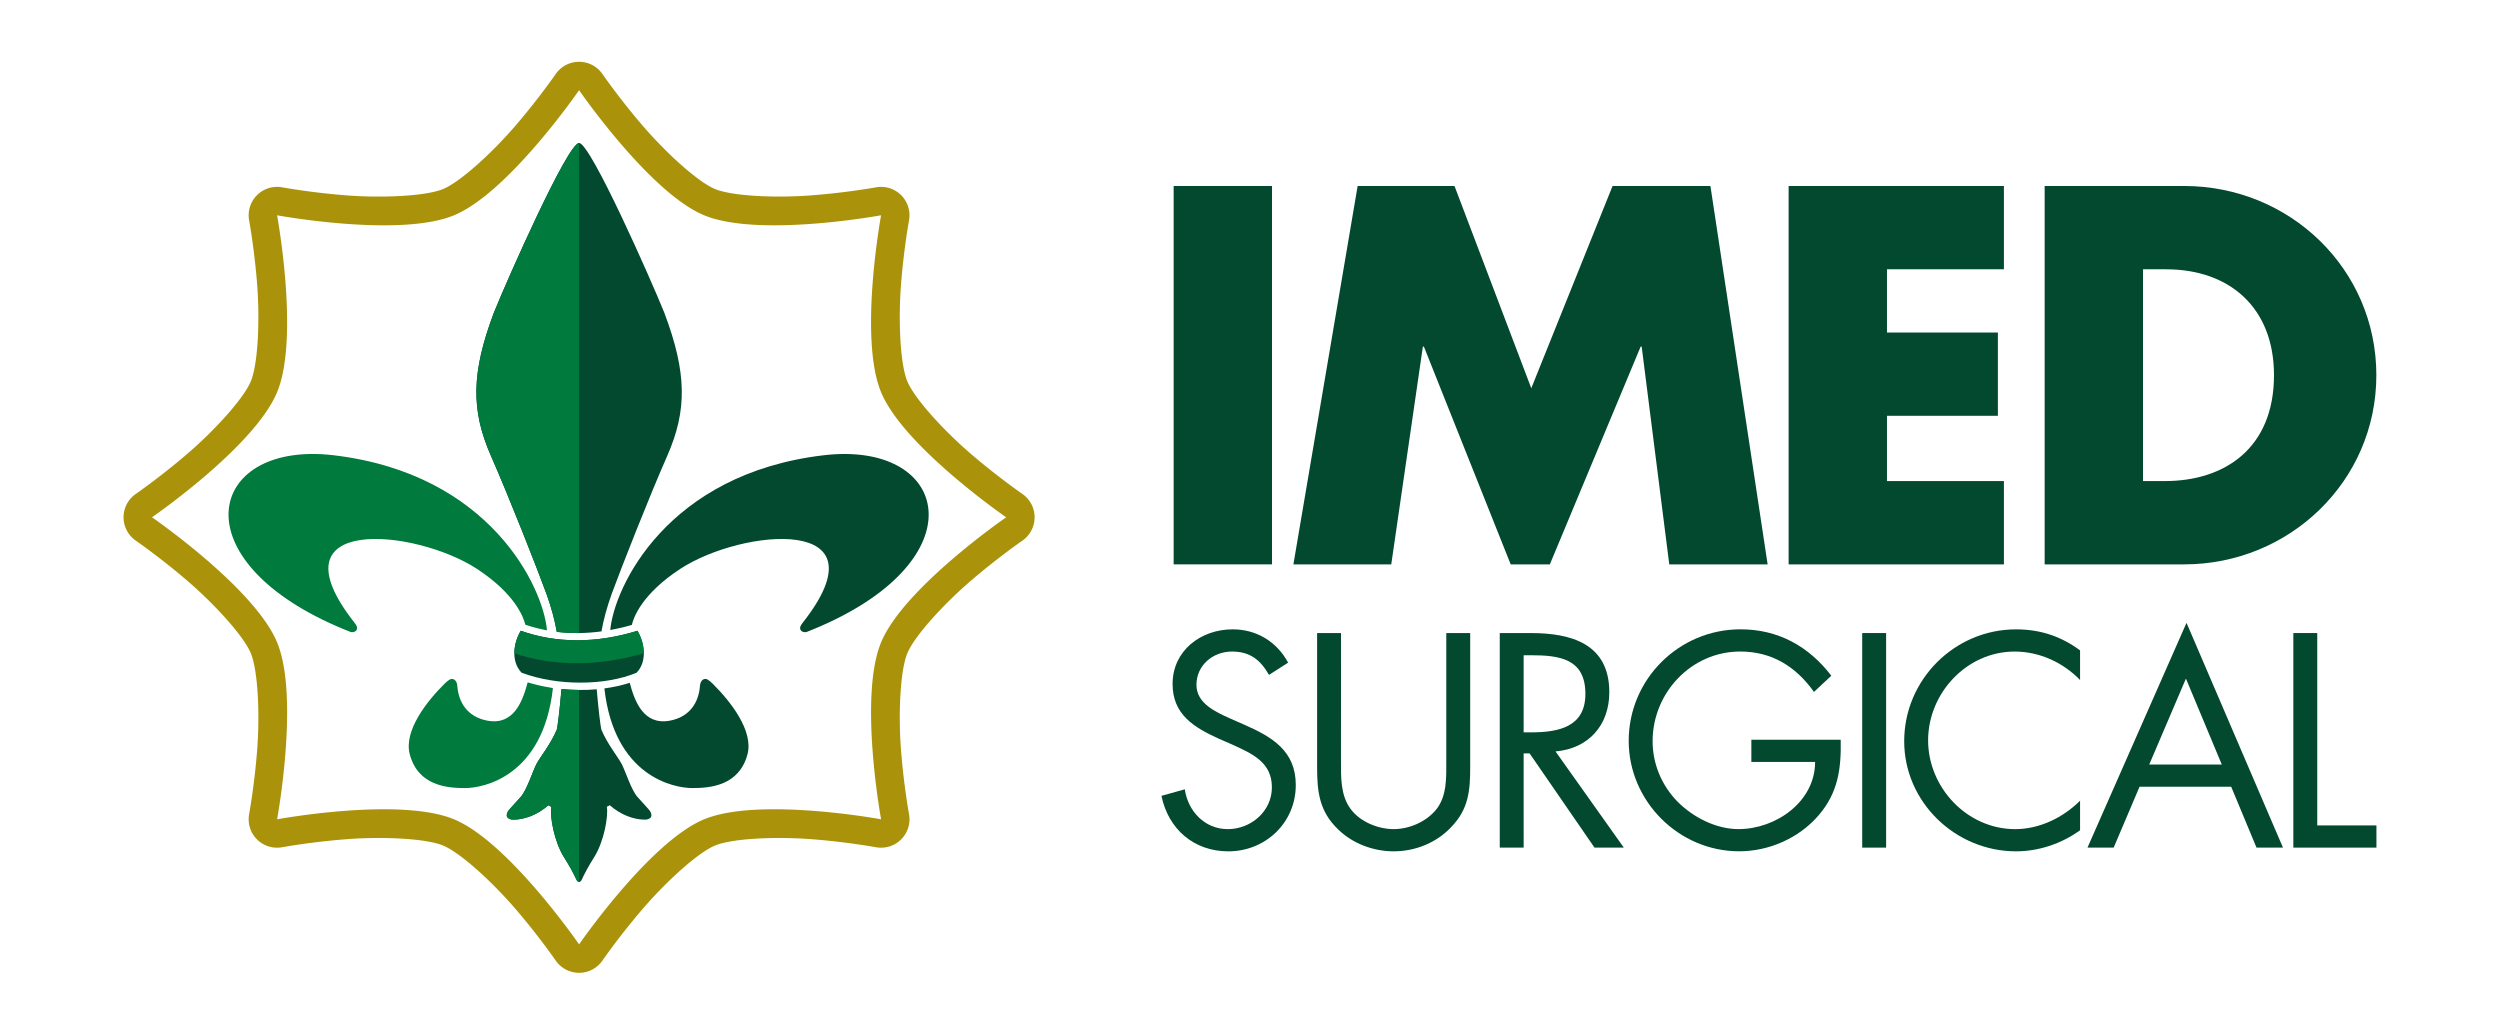 <?xml version="1.0" encoding="UTF-8" standalone="no"?>
<!-- Created with Inkscape (http://www.inkscape.org/) -->

<svg
   xmlns:dc="http://purl.org/dc/elements/1.1/"
   xmlns:cc="http://creativecommons.org/ns#"
   xmlns:rdf="http://www.w3.org/1999/02/22-rdf-syntax-ns#"
   xmlns:svg="http://www.w3.org/2000/svg"
   xmlns="http://www.w3.org/2000/svg"
   xmlns:sodipodi="http://sodipodi.sourceforge.net/DTD/sodipodi-0.dtd"
   xmlns:inkscape="http://www.inkscape.org/namespaces/inkscape"
   width="202.323mm"
   height="83.73mm"
   viewBox="0 0 202.323 83.73"
   version="1.1"
   id="svg8"
   inkscape:version="0.92.1 r"
   sodipodi:docname="imed_logo.svg"
   inkscape:export-filename="/home/onur/Dropbox/imed/brand_identity/logo/imed_logo1.svg.png"
   inkscape:export-xdpi="157.87"
   inkscape:export-ydpi="157.87">
  <defs
     id="defs2">
    <path
       style="fill:none;fill-opacity:1;stroke:#e6e6e6;stroke-width:0.4;stroke-linecap:round;stroke-linejoin:round;stroke-miterlimit:4;stroke-dasharray:none;stroke-dashoffset:0;paint-order:stroke fill markers"
       d="m -23.145,880.95 a 65.274,65.274 0 0 0 70.914,59.099 65.274,65.274 0 0 0 59.099,-70.914 65.274,65.274 0 0 0 -70.914,-59.099 65.274,65.274 0 0 0 -59.099,70.914 z"
       id="path4705-3"
       inkscape:connector-curvature="0" />
    <path
       style="fill:none;fill-opacity:1;stroke:#e6e6e6;stroke-width:0.4;stroke-linecap:round;stroke-linejoin:round;stroke-miterlimit:4;stroke-dasharray:none;stroke-dashoffset:0;paint-order:stroke fill markers"
       d="M 20.58,831.918 A 48.089,48.089 0 0 1 84.985,853.761 48.089,48.089 0 0 1 63.142,918.167 48.089,48.089 0 0 1 -1.263,896.323 48.089,48.089 0 0 1 20.58,831.918 Z"
       id="circle4711-6"
       inkscape:connector-curvature="0" />
  </defs>
  <sodipodi:namedview
     id="base"
     pagecolor="#ffffff"
     bordercolor="#666666"
     borderopacity="1.0"
     inkscape:pageopacity="0.0"
     inkscape:pageshadow="2"
     inkscape:zoom="1"
     inkscape:cx="348.01317"
     inkscape:cy="148.62116"
     inkscape:document-units="mm"
     inkscape:current-layer="layer1"
     showgrid="false"
     inkscape:window-width="1920"
     inkscape:window-height="1037"
     inkscape:window-x="0"
     inkscape:window-y="20"
     inkscape:window-maximized="0"
     inkscape:snap-global="true"
     showguides="true"
     inkscape:guide-bbox="true"
     inkscape:snap-bbox="true"
     inkscape:snap-object-midpoints="true"
     inkscape:snap-center="true"
     inkscape:snap-text-baseline="true"
     inkscape:bbox-nodes="true"
     inkscape:bbox-paths="true"
     inkscape:snap-bbox-edge-midpoints="true"
     inkscape:snap-bbox-midpoints="true"
     inkscape:snap-smooth-nodes="false"
     fit-margin-top="5"
     fit-margin-left="10"
     fit-margin-right="10"
     fit-margin-bottom="5">
    <sodipodi:guide
       position="47.847,39.522"
       orientation="1,0"
       id="guide4647"
       inkscape:locked="false" />
    <sodipodi:guide
       position="165.472,68.678"
       orientation="0,1"
       id="guide4604"
       inkscape:locked="false" />
    <sodipodi:guide
       position="94.713,-229.044"
       orientation="1,0"
       id="guide4701"
       inkscape:locked="false" />
    <sodipodi:guide
       position="192.329,-376.865"
       orientation="1,0"
       id="guide4769"
       inkscape:locked="false" />
    <sodipodi:guide
       position="188.961,15.133"
       orientation="0,1"
       id="guide4703"
       inkscape:locked="false" />
    <sodipodi:guide
       position="10,41.865"
       orientation="1,0"
       id="guide4761"
       inkscape:locked="false" />
    <sodipodi:guide
       position="83.73,41.865"
       orientation="1,0"
       id="guide4763"
       inkscape:locked="false" />
    <sodipodi:guide
       position="58.245,78.73"
       orientation="0,1"
       id="guide4765"
       inkscape:locked="false" />
    <sodipodi:guide
       position="51.136,5"
       orientation="0,1"
       id="guide4767"
       inkscape:locked="false" />
  </sodipodi:namedview>
  <g
     inkscape:label="Layer 1"
     inkscape:groupmode="layer"
     id="layer1"
     transform="translate(5.004,-35.769)">
    <g
       id="g4785"
       transform="translate(0,-352.425)">
      <g
         id="g4690">
        <path
           id="path4630"
           d="m 41.787,393.195 a 2.3,2.3 0 0 0 -1.821,0.994 c 0,0 -1.366,1.981 -3.258,4.181 -1.891,2.2 -4.46,4.545 -5.851,5.121 -1.391,0.576 -4.867,0.736 -7.76,0.518 -2.893,-0.218 -5.26,-0.654 -5.26,-0.654 a 2.3,2.3 0 0 0 -2.679,2.679 c 0,0 0.436,2.369 0.654,5.262 0.218,2.893 0.059,6.367 -0.518,7.758 -0.576,1.391 -2.921,3.96 -5.121,5.851 -2.2,1.891 -4.182,3.258 -4.182,3.258 a 2.3,2.3 0 0 0 0,3.789 c 0,0 1.982,1.366 4.182,3.258 2.2,1.891 4.544,4.46 5.121,5.851 0.576,1.391 0.736,4.867 0.518,7.76 -0.218,2.893 -0.654,5.26 -0.654,5.26 a 2.3,2.3 0 0 0 2.679,2.679 c 0,0 2.369,-0.436 5.262,-0.654 2.893,-0.218 6.367,-0.059 7.758,0.518 1.391,0.576 3.96,2.922 5.851,5.121 1.891,2.2 3.258,4.182 3.258,4.182 a 2.3,2.3 0 0 0 3.789,0 c 0,0 1.367,-1.982 3.258,-4.182 1.891,-2.2 4.46,-4.547 5.851,-5.123 1.391,-0.576 4.866,-0.734 7.758,-0.516 2.893,0.218 5.262,0.654 5.262,0.654 a 2.3,2.3 0 0 0 2.679,-2.679 c 0,0 -0.436,-2.369 -0.654,-5.262 -0.218,-2.893 -0.059,-6.367 0.518,-7.758 0.576,-1.391 2.922,-3.96 5.121,-5.851 2.2,-1.891 4.182,-3.258 4.182,-3.258 a 2.3,2.3 0 0 0 0,-3.789 c 0,0 -1.984,-1.366 -4.184,-3.258 -2.2,-1.891 -4.545,-4.46 -5.121,-5.851 -0.576,-1.391 -0.734,-4.867 -0.516,-7.76 0.218,-2.893 0.653,-5.26 0.653,-5.26 a 2.3,2.3 0 0 0 -2.678,-2.679 c 0,0 -2.369,0.434 -5.262,0.652 -2.893,0.218 -6.368,0.061 -7.76,-0.516 -1.391,-0.576 -3.959,-2.921 -5.85,-5.121 -1.891,-2.2 -3.258,-4.181 -3.258,-4.181 a 2.3,2.3 0 0 0 -1.969,-0.994 z m 0.074,2.298 c 0,0 5.714,8.298 10.123,10.124 4.409,1.826 14.317,0 14.317,0 0,0 -1.826,9.908 0,14.317 1.826,4.409 10.124,10.124 10.124,10.124 0,0 -8.297,5.714 -10.123,10.123 -1.826,4.409 0,14.317 0,14.317 0,0 -9.908,-1.826 -14.317,0 -4.409,1.826 -10.123,10.124 -10.123,10.124 0,0 -5.714,-8.297 -10.123,-10.123 -4.409,-1.826 -14.317,0 -14.317,0 0,0 1.826,-9.908 0,-14.317 -1.826,-4.409 -10.124,-10.124 -10.124,-10.124 0,0 8.297,-5.714 10.123,-10.123 1.826,-4.409 0,-14.317 0,-14.317 0,0 9.908,1.826 14.317,0 4.409,-1.826 10.124,-10.124 10.124,-10.124 z"
           style="color:#000000;font-style:normal;font-variant:normal;font-weight:normal;font-stretch:normal;font-size:medium;line-height:normal;font-family:sans-serif;font-variant-ligatures:normal;font-variant-position:normal;font-variant-caps:normal;font-variant-numeric:normal;font-variant-alternates:normal;font-feature-settings:normal;text-indent:0;text-align:start;text-decoration:none;text-decoration-line:none;text-decoration-style:solid;text-decoration-color:#000000;letter-spacing:normal;word-spacing:normal;text-transform:none;writing-mode:lr-tb;direction:ltr;text-orientation:mixed;dominant-baseline:auto;baseline-shift:baseline;text-anchor:start;white-space:normal;shape-padding:0;clip-rule:nonzero;display:inline;overflow:visible;visibility:visible;opacity:1;isolation:auto;mix-blend-mode:normal;color-interpolation:sRGB;color-interpolation-filters:linearRGB;solid-color:#000000;solid-opacity:1;vector-effect:none;fill:#aa930a;fill-opacity:1;fill-rule:nonzero;stroke:none;stroke-width:4.6;stroke-linecap:round;stroke-linejoin:round;stroke-miterlimit:4;stroke-dasharray:none;stroke-dashoffset:0;stroke-opacity:1;paint-order:stroke fill markers;color-rendering:auto;image-rendering:auto;shape-rendering:auto;text-rendering:auto;enable-background:accumulate"
           inkscape:connector-curvature="0" />
        <g
           id="g4673">
          <path
             inkscape:connector-curvature="0"
             style="fill:#024930;fill-rule:evenodd;stroke:none;stroke-width:1.9;stroke-linecap:butt;stroke-linejoin:miter;stroke-miterlimit:4;stroke-dasharray:none;stroke-opacity:1;paint-order:stroke fill markers"
             d="m 41.861,399.766 c -0.923,0 -5.819,11.061 -6.9,13.745 -1.829,4.86 -1.859,7.887 -0.228,11.589 1.469,3.335 3.699,9.008 4.468,11.102 0.42,1.143 0.695,2.218 0.855,3.127 1.169,0.143 2.38,0.13 3.616,-0.036 0.161,-0.902 0.435,-1.963 0.849,-3.091 0.769,-2.094 2.999,-7.767 4.468,-11.102 1.631,-3.702 1.6,-6.73 -0.228,-11.589 -1.081,-2.684 -5.977,-13.745 -6.9,-13.745 z"
             id="path4628" />
          <path
             inkscape:connector-curvature="0"
             style="fill:#007a3d;fill-rule:evenodd;stroke:none;stroke-width:1.9;stroke-linecap:butt;stroke-linejoin:miter;stroke-miterlimit:4;stroke-dasharray:none;stroke-opacity:1;paint-order:stroke fill markers"
             d="m 31.566,443.137 c -0.098,-5e-5 -0.258,0.059 -0.605,0.404 -1.409,1.397 -3.312,3.794 -2.801,5.705 0.679,2.538 3.022,2.733 4.494,2.726 1.472,-0.007 6.293,-0.937 7.089,-8.085 -0.066,-0.013 -0.127,-0.03 -0.191,-0.044 -0.636,-0.101 -1.258,-0.244 -1.853,-0.427 -0.389,1.471 -1.097,3.49 -3.232,3.106 -1.684,-0.302 -2.368,-1.544 -2.459,-2.805 -0.029,-0.4 -0.235,-0.543 -0.359,-0.568 -0.024,-0.005 -0.05,-0.011 -0.083,-0.011 z"
             id="path4632" />
          <path
             inkscape:connector-curvature="0"
             style="fill:#024930;fill-rule:evenodd;stroke:none;stroke-width:1.9;stroke-linecap:butt;stroke-linejoin:miter;stroke-miterlimit:4;stroke-dasharray:none;stroke-opacity:1;paint-order:stroke fill markers"
             d="m 40.435,443.956 c -0.13,1.592 -0.318,3.092 -0.379,3.295 -0.512,1.197 -1.332,2.188 -1.64,2.766 -0.307,0.578 -0.779,2.126 -1.291,2.683 -0.249,0.271 -0.616,0.68 -0.926,1.027 -0.175,0.197 -0.236,0.454 -0.163,0.578 0.103,0.178 0.331,0.222 0.498,0.222 0.881,0 1.927,-0.362 2.845,-1.167 0.143,0.103 0.199,0.096 0.236,0.118 -0.138,0.766 0.232,2.838 1.029,4.093 0.456,0.718 0.782,1.338 0.981,1.772 0.08,0.175 0.155,0.225 0.236,0.225 0.08,0 0.163,-0.063 0.234,-0.22 0.198,-0.434 0.525,-1.056 0.983,-1.777 0.797,-1.255 1.167,-3.327 1.029,-4.093 0.036,-0.022 0.092,-0.015 0.236,-0.118 0.918,0.805 1.964,1.167 2.845,1.167 0.167,0 0.394,-0.044 0.498,-0.222 0.072,-0.124 0.012,-0.382 -0.163,-0.578 -0.31,-0.348 -0.676,-0.756 -0.926,-1.027 -0.512,-0.557 -0.983,-2.105 -1.291,-2.683 -0.307,-0.578 -1.127,-1.569 -1.64,-2.766 -0.06,-0.202 -0.247,-1.69 -0.377,-3.274 -0.933,0.082 -1.9,0.074 -2.854,-0.021 z"
             id="path4634" />
          <path
             inkscape:connector-curvature="0"
             style="fill:#215b33;fill-rule:evenodd;stroke:none;stroke-width:1.9;stroke-linecap:butt;stroke-linejoin:miter;stroke-miterlimit:4;stroke-dasharray:none;stroke-opacity:1;paint-order:stroke fill markers"
             d="m 35.635,454.362 c -0.002,0.003 -0.027,0.029 -0.027,0.029 0.009,0.003 0.018,0.005 0.027,0.008 z"
             id="path4636" />
          <path
             inkscape:connector-curvature="0"
             style="fill:#215b33;fill-rule:evenodd;stroke:none;stroke-width:1.9;stroke-linecap:butt;stroke-linejoin:miter;stroke-miterlimit:4;stroke-dasharray:none;stroke-opacity:1;paint-order:stroke fill markers"
             d="M 48.088,454.362 V 454.4 c 0.009,-0.003 0.018,-0.005 0.027,-0.008 0,0 -0.025,-0.028 -0.027,-0.029 z"
             id="path4638" />
          <path
             inkscape:connector-curvature="0"
             style="fill:#007a3d;fill-rule:evenodd;stroke:none;stroke-width:1.9;stroke-linecap:square;stroke-linejoin:miter;stroke-miterlimit:4;stroke-dasharray:none;stroke-opacity:1;paint-order:stroke fill markers"
             d="m 20.101,424.936 c -8.693,0.135 -9.982,9.208 3.274,14.406 0.116,0.045 0.403,1.8e-4 0.484,-0.174 0.081,-0.174 0.019,-0.332 -0.158,-0.557 -6.945,-8.801 4.893,-7.647 9.89,-4.381 3.107,2.031 3.778,3.932 3.919,4.521 0.57,0.193 1.155,0.344 1.752,0.455 -0.288,-3.423 -4.54,-12.673 -17.284,-14.171 -0.656,-0.077 -1.282,-0.109 -1.876,-0.1 z"
             id="path4640" />
          <path
             inkscape:connector-curvature="0"
             style="fill:#024930;fill-rule:evenodd;stroke:none;stroke-width:1.9;stroke-linecap:square;stroke-linejoin:miter;stroke-miterlimit:4;stroke-dasharray:none;stroke-opacity:1;paint-order:stroke fill markers"
             d="m 63.542,424.936 c -0.594,-0.009 -1.22,0.023 -1.876,0.1 -12.714,1.494 -16.976,10.704 -17.282,14.146 0.578,-0.105 1.16,-0.242 1.745,-0.414 0.133,-0.572 0.791,-2.49 3.923,-4.537 4.997,-3.266 16.835,-4.42 9.89,4.381 -0.177,0.225 -0.239,0.383 -0.158,0.557 0.081,0.174 0.368,0.219 0.484,0.174 13.256,-5.198 11.967,-14.272 3.274,-14.406 z"
             id="path4642" />
          <path
             inkscape:connector-curvature="0"
             style="fill:#024930;fill-rule:evenodd;stroke:none;stroke-width:1.165;stroke-linecap:butt;stroke-linejoin:miter;stroke-miterlimit:4;stroke-dasharray:none;stroke-opacity:1;paint-order:stroke markers fill"
             d="m 37.14,439.241 c -0.531,0.872 -0.863,2.417 0.066,3.394 2.868,1.083 6.785,1.062 9.31,0 0.929,-0.976 0.597,-2.522 0.066,-3.394 -3.3,1.027 -6.55,1.026 -9.442,0 z"
             id="path4644" />
          <path
             inkscape:connector-curvature="0"
             style="fill:#024930;fill-rule:evenodd;stroke:none;stroke-width:1.9;stroke-linecap:butt;stroke-linejoin:miter;stroke-miterlimit:4;stroke-dasharray:none;stroke-opacity:1;paint-order:stroke fill markers"
             d="m 52.083,443.137 c -0.033,3e-5 -0.059,0.006 -0.083,0.011 -0.124,0.025 -0.33,0.168 -0.359,0.568 -0.091,1.261 -0.775,2.503 -2.459,2.805 -2.117,0.38 -2.831,-1.599 -3.222,-3.067 -0.642,0.205 -1.331,0.358 -2.052,0.454 0.804,7.127 5.616,8.056 7.086,8.063 1.472,0.007 3.814,-0.188 4.494,-2.726 0.511,-1.91 -1.392,-4.308 -2.801,-5.705 -0.347,-0.344 -0.507,-0.404 -0.605,-0.404 z"
             id="path4646" />
          <path
             inkscape:connector-curvature="0"
             style="fill:#007a3d;fill-rule:evenodd;stroke:none;stroke-width:1.9;stroke-linecap:butt;stroke-linejoin:miter;stroke-miterlimit:4;stroke-dasharray:none;stroke-opacity:1;paint-order:stroke fill markers"
             d="m 41.861,399.766 c -0.923,0 -5.819,11.061 -6.9,13.745 -1.829,4.86 -1.859,7.887 -0.228,11.589 1.469,3.335 3.699,9.008 4.468,11.102 0.42,1.143 0.695,2.218 0.855,3.127 0.592,0.072 1.194,0.104 1.805,0.097 z"
             id="path4648" />
          <path
             inkscape:connector-curvature="0"
             style="fill:#007a3d;fill-rule:evenodd;stroke:none;stroke-width:1.9;stroke-linecap:butt;stroke-linejoin:miter;stroke-miterlimit:4;stroke-dasharray:none;stroke-opacity:1;paint-order:stroke fill markers"
             d="m 40.435,443.956 c -0.13,1.592 -0.318,3.092 -0.379,3.295 -0.512,1.197 -1.332,2.188 -1.64,2.766 -0.307,0.578 -0.779,2.126 -1.291,2.683 -0.249,0.271 -0.616,0.68 -0.926,1.027 -0.175,0.197 -0.236,0.454 -0.163,0.578 0.103,0.178 0.331,0.222 0.498,0.222 0.881,0 1.927,-0.362 2.845,-1.167 0.143,0.103 0.199,0.096 0.236,0.118 -0.138,0.766 0.232,2.838 1.029,4.093 0.456,0.718 0.782,1.338 0.981,1.772 0.08,0.175 0.155,0.225 0.236,0.225 v -15.536 c -0.475,-0.004 -0.952,-0.029 -1.426,-0.076 z"
             id="path4650" />
          <path
             inkscape:connector-curvature="0"
             style="fill:#215b33;fill-rule:evenodd;stroke:none;stroke-width:1.9;stroke-linecap:butt;stroke-linejoin:miter;stroke-miterlimit:4;stroke-dasharray:none;stroke-opacity:1;paint-order:stroke fill markers"
             d="m 35.635,454.362 c -0.002,0.003 -0.027,0.029 -0.027,0.029 0.009,0.003 0.018,0.005 0.027,0.008 z"
             id="path4653" />
          <path
             inkscape:connector-curvature="0"
             style="fill:#007a3d;fill-rule:evenodd;stroke:none;stroke-width:1.165;stroke-linecap:butt;stroke-linejoin:miter;stroke-miterlimit:4;stroke-dasharray:none;stroke-opacity:1;paint-order:stroke markers fill"
             d="m 37.14,439.241 c -0.29,0.477 -0.519,1.155 -0.517,1.831 3.23,1.064 6.822,1.061 10.476,-0.012 -5.19e-4,-0.672 -0.228,-1.345 -0.517,-1.819 -3.3,1.027 -6.55,1.026 -9.442,0 z"
             id="path4655" />
        </g>
      </g>
      <g
         id="g4752">
        <g
           id="g4726">
          <path
             id="path4657"
             style="font-style:normal;font-variant:normal;font-weight:bold;font-stretch:normal;font-size:medium;line-height:125%;font-family:'Futura Std';-inkscape-font-specification:'Futura Std weight=760';text-align:start;letter-spacing:-1.307px;word-spacing:0px;text-anchor:start;fill:#024930;fill-opacity:1;stroke:none;stroke-width:0.265px;stroke-linecap:butt;stroke-linejoin:miter;stroke-opacity:1"
             d="m 97.939,403.246 h -7.96 v 30.622 h 7.96 z"
             inkscape:connector-curvature="0" />
          <path
             id="path4659"
             style="font-style:normal;font-variant:normal;font-weight:bold;font-stretch:normal;font-size:medium;line-height:125%;font-family:'Futura Std';-inkscape-font-specification:'Futura Std weight=760';text-align:start;letter-spacing:-1.307px;word-spacing:0px;text-anchor:start;fill:#024930;fill-opacity:1;stroke:none;stroke-width:0.265px;stroke-linecap:butt;stroke-linejoin:miter;stroke-opacity:1"
             d="m 99.67,433.868 h 7.919 l 2.559,-17.626 h 0.081 l 7.026,17.626 h 3.168 l 7.351,-17.626 h 0.081 l 2.234,17.626 h 7.96 l -4.63,-30.622 h -7.919 l -6.579,16.367 -6.214,-16.367 h -7.838 z"
             inkscape:connector-curvature="0" />
          <path
             id="path4661"
             style="font-style:normal;font-variant:normal;font-weight:bold;font-stretch:normal;font-size:medium;line-height:125%;font-family:'Futura Std';-inkscape-font-specification:'Futura Std weight=760';text-align:start;letter-spacing:-1.307px;word-spacing:0px;text-anchor:start;fill:#024930;fill-opacity:1;stroke:none;stroke-width:0.265px;stroke-linecap:butt;stroke-linejoin:miter;stroke-opacity:1"
             d="m 157.171,409.988 v -6.742 h -17.423 v 30.622 h 17.423 v -6.742 h -9.463 v -5.28 h 8.975 v -6.742 h -8.975 v -5.117 z"
             inkscape:connector-curvature="0" />
          <path
             id="path4663"
             style="font-style:normal;font-variant:normal;font-weight:bold;font-stretch:normal;font-size:medium;line-height:125%;font-family:'Futura Std';-inkscape-font-specification:'Futura Std weight=760';text-align:start;letter-spacing:-1.307px;word-spacing:0px;text-anchor:start;fill:#024930;fill-opacity:1;stroke:none;stroke-width:0.265px;stroke-linecap:butt;stroke-linejoin:miter;stroke-opacity:1"
             d="m 160.468,433.868 h 11.29 c 8.488,0 15.554,-6.701 15.554,-15.311 0,-8.61 -7.026,-15.311 -15.554,-15.311 h -11.29 z m 7.96,-23.88 h 1.868 c 5.117,0 8.732,3.087 8.732,8.569 0,5.97 -4.061,8.569 -8.813,8.569 h -1.787 z"
             inkscape:connector-curvature="0" />
        </g>
        <g
           id="g4736">
          <path
             id="path4667"
             style="font-style:normal;font-variant:normal;font-weight:normal;font-stretch:normal;font-size:medium;line-height:125%;font-family:'Futura Std';-inkscape-font-specification:'Futura Std';text-align:start;letter-spacing:-1.474px;word-spacing:0px;text-anchor:start;fill:#024930;fill-opacity:1;stroke:none;stroke-width:0.265px;stroke-linecap:butt;stroke-linejoin:miter;stroke-opacity:1"
             d="m 99.243,441.821 c -0.921,-1.704 -2.556,-2.695 -4.491,-2.695 -2.579,0 -4.86,1.727 -4.86,4.422 0,2.487 1.75,3.524 3.777,4.445 l 1.059,0.461 c 1.612,0.737 3.201,1.428 3.201,3.455 0,1.958 -1.704,3.386 -3.57,3.386 -1.865,0 -3.224,-1.451 -3.478,-3.224 l -1.889,0.53 c 0.553,2.695 2.626,4.491 5.412,4.491 3.017,0 5.458,-2.326 5.458,-5.366 0,-2.764 -1.912,-3.892 -4.169,-4.883 l -1.152,-0.507 c -1.175,-0.53 -2.718,-1.221 -2.718,-2.718 0,-1.589 1.336,-2.695 2.879,-2.695 1.474,0 2.303,0.691 2.994,1.889 z"
             inkscape:connector-curvature="0" />
          <path
             id="path4669"
             style="font-style:normal;font-variant:normal;font-weight:normal;font-stretch:normal;font-size:medium;line-height:125%;font-family:'Futura Std';-inkscape-font-specification:'Futura Std';text-align:start;letter-spacing:-1.474px;word-spacing:0px;text-anchor:start;fill:#024930;fill-opacity:1;stroke:none;stroke-width:0.265px;stroke-linecap:butt;stroke-linejoin:miter;stroke-opacity:1"
             d="m 103.523,439.426 h -1.935 v 10.871 c 0,1.981 0.184,3.57 1.704,5.021 1.175,1.152 2.856,1.773 4.491,1.773 1.75,0 3.478,-0.691 4.675,-1.981 1.382,-1.428 1.52,-2.925 1.52,-4.813 v -10.871 h -1.935 v 10.341 c 0,1.359 0.069,2.879 -0.852,3.984 -0.806,0.967 -2.165,1.543 -3.409,1.543 -1.267,0 -2.741,-0.599 -3.501,-1.658 -0.806,-1.105 -0.76,-2.579 -0.76,-3.869 z"
             inkscape:connector-curvature="0" />
          <path
             id="path4671"
             style="font-style:normal;font-variant:normal;font-weight:normal;font-stretch:normal;font-size:medium;line-height:125%;font-family:'Futura Std';-inkscape-font-specification:'Futura Std';text-align:start;letter-spacing:-1.474px;word-spacing:0px;text-anchor:start;fill:#024930;fill-opacity:1;stroke:none;stroke-width:0.265px;stroke-linecap:butt;stroke-linejoin:miter;stroke-opacity:1"
             d="m 118.303,441.222 h 0.576 c 2.326,0 4.422,0.276 4.422,3.132 0,2.695 -2.211,3.109 -4.399,3.109 h -0.599 z m 0,7.946 h 0.484 l 5.251,7.623 h 2.372 l -5.527,-7.784 c 2.672,-0.23 4.353,-2.119 4.353,-4.79 0,-3.915 -3.063,-4.79 -6.356,-4.79 h -2.51 v 17.365 h 1.935 z"
             inkscape:connector-curvature="0" />
          <path
             id="path4676"
             style="font-style:normal;font-variant:normal;font-weight:normal;font-stretch:normal;font-size:medium;line-height:125%;font-family:'Futura Std';-inkscape-font-specification:'Futura Std';text-align:start;letter-spacing:-1.474px;word-spacing:0px;text-anchor:start;fill:#024930;fill-opacity:1;stroke:none;stroke-width:0.265px;stroke-linecap:butt;stroke-linejoin:miter;stroke-opacity:1"
             d="m 136.732,448.062 v 1.796 h 5.159 c 0,3.224 -3.178,5.435 -6.195,5.435 -1.819,0 -3.662,-0.944 -4.929,-2.211 -1.29,-1.313 -2.027,-3.063 -2.027,-4.906 0,-3.915 3.132,-7.255 7.093,-7.255 2.556,0 4.514,1.221 5.965,3.27 l 1.405,-1.313 c -1.842,-2.395 -4.307,-3.754 -7.347,-3.754 -4.998,0 -9.051,4.053 -9.051,9.028 0,4.883 4.053,8.936 8.936,8.936 2.418,0 4.836,-1.059 6.426,-2.902 1.589,-1.842 1.842,-3.777 1.796,-6.126 z"
             inkscape:connector-curvature="0" />
          <path
             id="path4678"
             style="font-style:normal;font-variant:normal;font-weight:normal;font-stretch:normal;font-size:medium;line-height:125%;font-family:'Futura Std';-inkscape-font-specification:'Futura Std';text-align:start;letter-spacing:-1.474px;word-spacing:0px;text-anchor:start;fill:#024930;fill-opacity:1;stroke:none;stroke-width:0.265px;stroke-linecap:butt;stroke-linejoin:miter;stroke-opacity:1"
             d="m 147.638,439.426 h -1.935 v 17.365 h 1.935 z"
             inkscape:connector-curvature="0" />
          <path
             id="path4682"
             style="font-style:normal;font-variant:normal;font-weight:normal;font-stretch:normal;font-size:medium;line-height:125%;font-family:'Futura Std';-inkscape-font-specification:'Futura Std';text-align:start;letter-spacing:-1.474px;word-spacing:0px;text-anchor:start;fill:#024930;fill-opacity:1;stroke:none;stroke-width:0.265px;stroke-linecap:butt;stroke-linejoin:miter;stroke-opacity:1"
             d="m 163.334,440.831 c -1.543,-1.152 -3.247,-1.704 -5.182,-1.704 -4.975,0 -9.051,4.076 -9.051,9.051 0,4.929 4.146,8.913 9.051,8.913 1.842,0 3.685,-0.622 5.182,-1.704 v -2.395 c -1.382,1.382 -3.293,2.303 -5.251,2.303 -3.892,0 -7.047,-3.362 -7.047,-7.186 0,-3.823 3.132,-7.186 7.001,-7.186 2.004,0 3.915,0.875 5.297,2.303 z"
             inkscape:connector-curvature="0" />
          <path
             id="path4684"
             style="font-style:normal;font-variant:normal;font-weight:normal;font-stretch:normal;font-size:medium;line-height:125%;font-family:'Futura Std';-inkscape-font-specification:'Futura Std';text-align:start;letter-spacing:-1.474px;word-spacing:0px;text-anchor:start;fill:#024930;fill-opacity:1;stroke:none;stroke-width:0.265px;stroke-linecap:butt;stroke-linejoin:miter;stroke-opacity:1"
             d="m 175.564,451.863 2.05,4.929 h 2.142 l -7.807,-18.194 -8.015,18.194 h 2.119 l 2.096,-4.929 z m -0.76,-1.796 h -5.873 l 2.971,-6.955 z"
             inkscape:connector-curvature="0" />
          <path
             id="path4687"
             style="font-style:normal;font-variant:normal;font-weight:normal;font-stretch:normal;font-size:medium;line-height:125%;font-family:'Futura Std';-inkscape-font-specification:'Futura Std';text-align:start;letter-spacing:-1.474px;word-spacing:0px;text-anchor:start;fill:#024930;fill-opacity:1;stroke:none;stroke-width:0.265px;stroke-linecap:butt;stroke-linejoin:miter;stroke-opacity:1"
             d="m 182.529,439.426 h -1.935 v 17.365 h 6.725 v -1.796 h -4.79 z"
             inkscape:connector-curvature="0" />
        </g>
      </g>
    </g>
  </g>
</svg>
